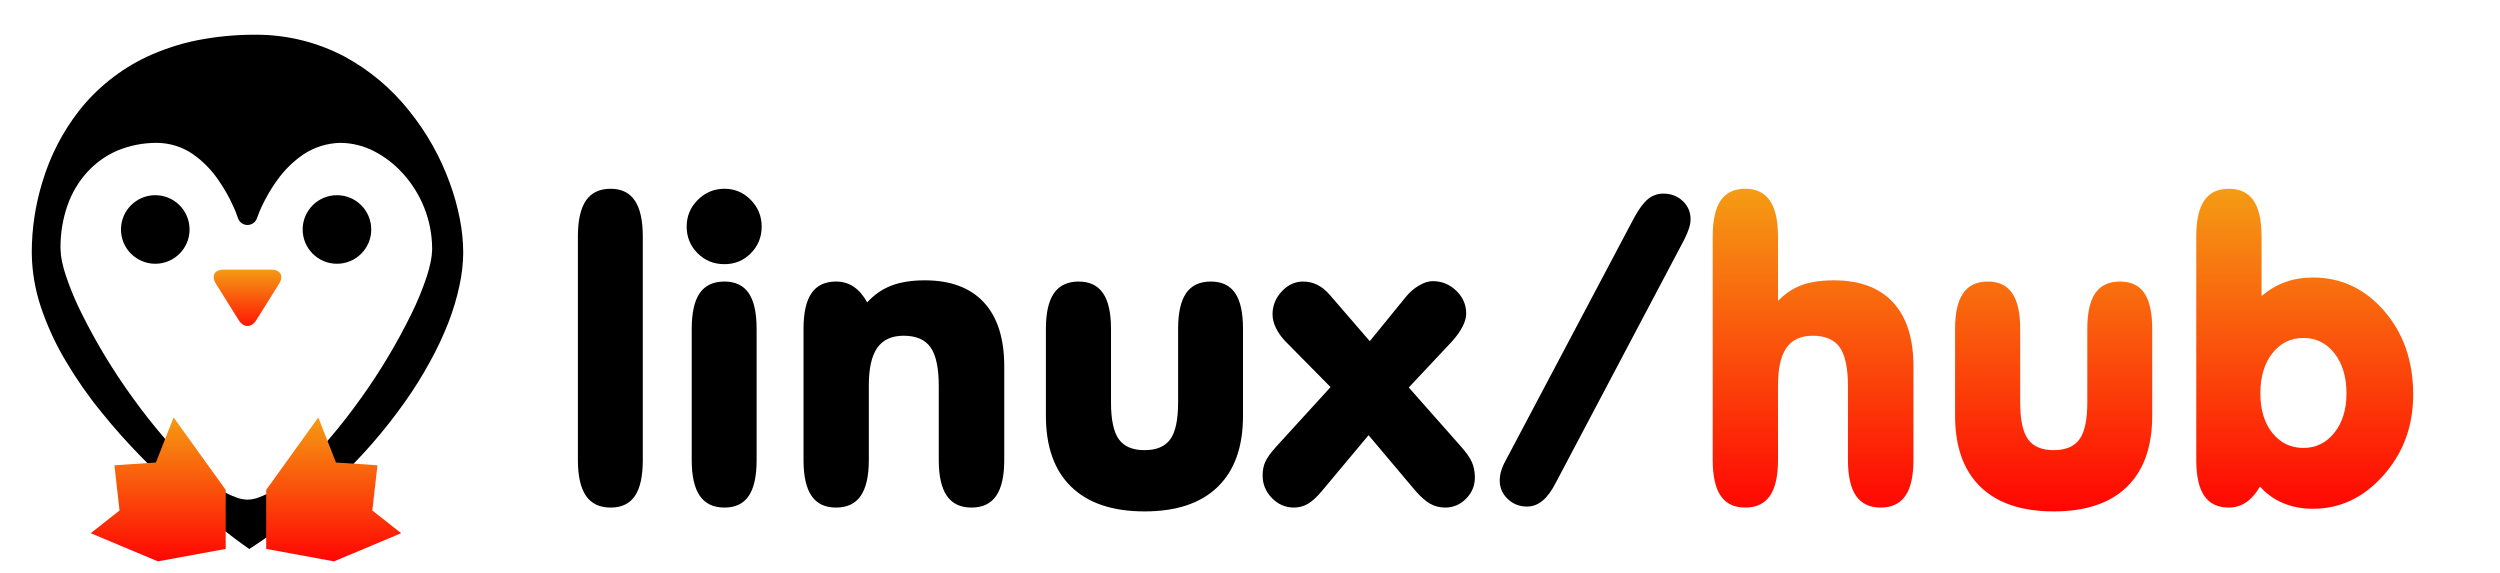 <?xml version="1.0" encoding="UTF-8" standalone="no"?><!-- Generator: Gravit.io --><svg xmlns="http://www.w3.org/2000/svg" xmlns:xlink="http://www.w3.org/1999/xlink" style="isolation:isolate" viewBox="0 0 144 33" width="144pt" height="33pt"><defs><clipPath id="_clipPath_bNV2K1WJpV3sDfpmXWkmqU5LzFa1Y9yX"><rect width="144" height="33"/></clipPath></defs><g clip-path="url(#_clipPath_bNV2K1WJpV3sDfpmXWkmqU5LzFa1Y9yX)"><clipPath id="_clipPath_quBNebHqYr20wodVGQfYYqwx1B4jzhU0"><rect x="1" y="1" width="144" height="33.333" transform="matrix(1,0,0,1,0,0)" fill="rgb(255,255,255)"/></clipPath><g clip-path="url(#_clipPath_quBNebHqYr20wodVGQfYYqwx1B4jzhU0)"><g><g><path d=" M 14.724 2 C 16.51 1.994 18.266 2.425 19.845 3.257 C 21.297 4.044 22.572 5.118 23.594 6.415 C 24.581 7.649 25.362 9.033 25.901 10.52 C 26.154 11.203 26.349 11.903 26.487 12.615 C 26.613 13.246 26.676 13.895 26.682 14.544 C 26.676 15.187 26.602 15.83 26.464 16.456 C 26.309 17.179 26.096 17.891 25.827 18.58 C 25.523 19.355 25.172 20.107 24.77 20.83 C 24.334 21.634 23.852 22.403 23.324 23.149 C 22.152 24.809 20.815 26.341 19.334 27.73 C 17.801 29.177 16.13 30.48 14.357 31.623 C 13.771 31.215 13.209 30.79 12.652 30.343 C 11.09 29.12 9.603 27.799 8.203 26.387 C 7.376 25.543 6.584 24.665 5.843 23.741 C 5.086 22.816 4.402 21.835 3.794 20.807 C 3.203 19.825 2.726 18.78 2.358 17.696 C 2.02 16.679 1.836 15.617 1.83 14.544 C 1.83 13.166 2.037 11.8 2.439 10.491 C 2.881 9.01 3.587 7.626 4.529 6.409 C 5.574 5.072 6.922 3.998 8.461 3.269 C 9.357 2.856 10.298 2.54 11.263 2.339 C 12.399 2.109 13.559 1.994 14.724 2 Z  M 13.708 12.569 C 13.789 12.799 14.007 12.96 14.253 12.96 C 14.494 12.96 14.718 12.805 14.799 12.575 C 14.879 12.345 14.971 12.115 15.074 11.897 C 15.327 11.358 15.625 10.847 15.975 10.365 C 16.389 9.785 16.9 9.285 17.491 8.884 C 18.123 8.47 18.858 8.241 19.615 8.229 L 19.638 8.229 C 20.299 8.241 20.941 8.401 21.527 8.7 C 22.17 9.027 22.744 9.475 23.226 10.014 C 24.288 11.197 24.885 12.724 24.891 14.314 L 24.891 14.395 C 24.885 14.619 24.856 14.848 24.811 15.066 C 24.748 15.359 24.673 15.652 24.581 15.933 C 24.334 16.662 24.047 17.374 23.708 18.057 C 22.87 19.768 21.894 21.398 20.786 22.943 C 20.224 23.729 19.632 24.499 19.001 25.233 C 18.438 25.899 17.836 26.53 17.193 27.122 C 16.688 27.598 16.13 28.018 15.528 28.368 C 15.304 28.494 15.063 28.597 14.816 28.683 C 14.638 28.741 14.449 28.775 14.253 28.781 C 14.064 28.775 13.869 28.741 13.691 28.683 C 13.444 28.597 13.203 28.494 12.979 28.368 C 12.371 28.012 11.808 27.598 11.297 27.116 C 10.648 26.525 10.034 25.899 9.465 25.227 C 8.834 24.493 8.231 23.729 7.663 22.937 C 6.538 21.393 5.55 19.762 4.701 18.052 C 4.356 17.369 4.058 16.657 3.811 15.927 C 3.713 15.646 3.633 15.353 3.57 15.061 C 3.524 14.843 3.495 14.619 3.489 14.395 L 3.484 14.246 C 3.484 13.425 3.616 12.609 3.886 11.835 C 4.127 11.14 4.506 10.491 4.999 9.94 C 5.481 9.406 6.073 8.975 6.727 8.689 C 7.462 8.379 8.249 8.224 9.041 8.229 C 9.047 8.229 9.047 8.229 9.047 8.229 L 9.064 8.229 C 9.793 8.241 10.499 8.459 11.102 8.872 C 11.676 9.274 12.169 9.774 12.566 10.353 C 12.904 10.835 13.197 11.346 13.438 11.886 C 13.542 12.11 13.634 12.334 13.708 12.569 Z " fill-rule="evenodd" fill="rgb(0,0,0)"/><linearGradient id="_lgradient_0" x1="0.5" y1="0" x2="0.5" y2="1.146" gradientTransform="matrix(3.896,0,0,3.245,12.308,15.53)" gradientUnits="userSpaceOnUse"><stop offset="0%" stop-opacity="1" style="stop-color:rgb(245,155,19)"/><stop offset="98.261%" stop-opacity="1" style="stop-color:rgb(255,8,3)"/></linearGradient><path d=" M 13.75 18.441 L 13.092 17.39 L 12.435 16.339 C 12.155 15.893 12.356 15.53 12.882 15.53 L 14.256 15.53 L 15.63 15.53 C 16.157 15.53 16.357 15.893 16.078 16.339 L 15.42 17.39 L 14.763 18.441 C 14.483 18.887 14.029 18.887 13.75 18.441 Z " fill="url(#_lgradient_0)"/><path d=" M 6.968 13.218 C 6.968 12.128 7.853 11.243 8.944 11.243 C 10.034 11.243 10.919 12.128 10.919 13.218 C 10.919 14.308 10.034 15.193 8.944 15.193 C 7.853 15.193 6.968 14.308 6.968 13.218 Z " fill="rgb(0,0,0)"/><path d=" M 17.433 13.218 C 17.433 12.128 18.319 11.243 19.409 11.243 C 20.499 11.243 21.384 12.128 21.384 13.218 C 21.384 14.308 20.499 15.193 19.409 15.193 C 18.319 15.193 17.433 14.308 17.433 13.218 Z " fill="rgb(0,0,0)"/><g><linearGradient id="_lgradient_1" x1="0.5" y1="0" x2="0.5" y2="1" gradientTransform="matrix(7.776,0,0,8.289,15.332,24.045)" gradientUnits="userSpaceOnUse"><stop offset="0%" stop-opacity="1" style="stop-color:rgb(245,155,19)"/><stop offset="98.261%" stop-opacity="1" style="stop-color:rgb(255,8,3)"/></linearGradient><path d=" M 18.333 24.045 L 19.353 26.641 L 21.742 26.801 L 21.446 29.403 L 23.108 30.712 L 19.239 32.334 L 15.332 31.617 L 15.332 28.218 L 18.333 24.045 Z " fill-rule="evenodd" fill="url(#_lgradient_1)"/><linearGradient id="_lgradient_2" x1="0.5" y1="0" x2="0.5" y2="1" gradientTransform="matrix(7.776,0,0,8.289,5.224,24.045)" gradientUnits="userSpaceOnUse"><stop offset="0%" stop-opacity="1" style="stop-color:rgb(245,155,19)"/><stop offset="98.261%" stop-opacity="1" style="stop-color:rgb(255,8,3)"/></linearGradient><path d=" M 10.001 24.045 L 8.979 26.641 L 6.59 26.801 L 6.887 29.403 L 5.224 30.712 L 9.094 32.334 L 13 31.617 L 13 28.218 L 10.001 24.045 Z " fill-rule="evenodd" fill="url(#_lgradient_2)"/></g></g><path d=" M 33.287 26.499 L 33.287 13.62 L 33.287 13.62 Q 33.287 12.223 33.753 11.548 L 33.753 11.548 L 33.753 11.548 Q 34.219 10.873 35.174 10.873 L 35.174 10.873 L 35.174 10.873 Q 36.105 10.873 36.566 11.554 L 36.566 11.554 L 36.566 11.554 Q 37.025 12.235 37.025 13.62 L 37.025 13.62 L 37.025 26.499 L 37.025 26.499 Q 37.025 27.896 36.571 28.566 L 36.571 28.566 L 36.571 28.566 Q 36.117 29.236 35.174 29.236 L 35.174 29.236 L 35.174 29.236 Q 34.219 29.236 33.753 28.56 L 33.753 28.56 L 33.753 28.56 Q 33.287 27.885 33.287 26.499 L 33.287 26.499 Z  M 39.552 13.05 L 39.552 13.05 L 39.552 13.05 Q 39.552 12.153 40.193 11.513 L 40.193 11.513 L 40.193 11.513 Q 40.833 10.873 41.73 10.873 L 41.73 10.873 L 41.73 10.873 Q 42.615 10.873 43.243 11.513 L 43.243 11.513 L 43.243 11.513 Q 43.872 12.153 43.872 13.05 L 43.872 13.05 L 43.872 13.05 Q 43.872 13.958 43.249 14.587 L 43.249 14.587 L 43.249 14.587 Q 42.626 15.216 41.73 15.216 L 41.73 15.216 L 41.73 15.216 Q 40.81 15.216 40.181 14.587 L 40.181 14.587 L 40.181 14.587 Q 39.552 13.958 39.552 13.05 Z  M 43.581 18.942 L 43.581 26.499 L 43.581 26.499 Q 43.581 27.896 43.127 28.566 L 43.127 28.566 L 43.127 28.566 Q 42.673 29.236 41.73 29.236 L 41.73 29.236 L 41.73 29.236 Q 40.775 29.236 40.309 28.56 L 40.309 28.56 L 40.309 28.56 Q 39.843 27.885 39.843 26.499 L 39.843 26.499 L 39.843 18.942 L 39.843 18.942 Q 39.843 17.556 40.303 16.887 L 40.303 16.887 L 40.303 16.887 Q 40.763 16.217 41.73 16.217 L 41.73 16.217 L 41.73 16.217 Q 42.673 16.217 43.127 16.887 L 43.127 16.887 L 43.127 16.887 Q 43.581 17.556 43.581 18.942 L 43.581 18.942 Z  M 46.283 26.499 L 46.283 26.499 L 46.283 18.942 L 46.283 18.942 Q 46.283 17.556 46.743 16.887 L 46.743 16.887 L 46.743 16.887 Q 47.203 16.217 48.157 16.217 L 48.157 16.217 L 48.157 16.217 Q 48.728 16.217 49.17 16.514 L 49.17 16.514 L 49.17 16.514 Q 49.613 16.811 49.951 17.416 L 49.951 17.416 L 49.951 17.416 Q 50.556 16.753 51.348 16.45 L 51.348 16.45 L 51.348 16.45 Q 52.14 16.147 53.269 16.147 L 53.269 16.147 L 53.269 16.147 Q 55.493 16.147 56.67 17.416 L 56.67 17.416 L 56.67 17.416 Q 57.845 18.686 57.845 21.108 L 57.845 21.108 L 57.845 26.499 L 57.845 26.499 Q 57.845 27.885 57.38 28.56 L 57.38 28.56 L 57.38 28.56 Q 56.914 29.236 55.959 29.236 L 55.959 29.236 L 55.959 29.236 Q 55.004 29.236 54.539 28.56 L 54.539 28.56 L 54.539 28.56 Q 54.073 27.885 54.073 26.499 L 54.073 26.499 L 54.073 22.249 L 54.073 22.249 Q 54.073 20.677 53.601 20.008 L 53.601 20.008 L 53.601 20.008 Q 53.13 19.338 52.047 19.338 L 52.047 19.338 L 52.047 19.338 Q 51.022 19.338 50.533 20.03 L 50.533 20.03 L 50.533 20.03 Q 50.044 20.724 50.044 22.203 L 50.044 22.203 L 50.044 26.499 L 50.044 26.499 Q 50.044 27.885 49.578 28.56 L 49.578 28.56 L 49.578 28.56 Q 49.112 29.236 48.157 29.236 L 48.157 29.236 L 48.157 29.236 Q 47.203 29.236 46.743 28.56 L 46.743 28.56 L 46.743 28.56 Q 46.283 27.885 46.283 26.499 Z  M 60.244 23.949 L 60.244 23.949 L 60.244 18.942 L 60.244 18.942 Q 60.244 17.556 60.71 16.887 L 60.71 16.887 L 60.71 16.887 Q 61.176 16.217 62.131 16.217 L 62.131 16.217 L 62.131 16.217 Q 63.074 16.217 63.534 16.887 L 63.534 16.887 L 63.534 16.887 Q 63.994 17.556 63.994 18.942 L 63.994 18.942 L 63.994 23.18 L 63.994 23.18 Q 63.994 24.683 64.448 25.306 L 64.448 25.306 L 64.448 25.306 Q 64.902 25.929 65.927 25.929 L 65.927 25.929 L 65.927 25.929 Q 66.951 25.929 67.405 25.306 L 67.405 25.306 L 67.405 25.306 Q 67.859 24.683 67.859 23.18 L 67.859 23.18 L 67.859 18.942 L 67.859 18.942 Q 67.859 17.556 68.32 16.887 L 68.32 16.887 L 68.32 16.887 Q 68.779 16.217 69.746 16.217 L 69.746 16.217 L 69.746 16.217 Q 70.689 16.217 71.143 16.881 L 71.143 16.881 L 71.143 16.881 Q 71.597 17.545 71.597 18.942 L 71.597 18.942 L 71.597 23.949 L 71.597 23.949 Q 71.597 26.627 70.142 28.042 L 70.142 28.042 L 70.142 28.042 Q 68.686 29.457 65.927 29.457 L 65.927 29.457 L 65.927 29.457 Q 63.167 29.457 61.706 28.042 L 61.706 28.042 L 61.706 28.042 Q 60.244 26.627 60.244 23.949 Z  M 81.518 28.257 L 78.829 25.067 L 76.162 28.257 L 76.162 28.257 Q 75.731 28.782 75.353 29.009 L 75.353 29.009 L 75.353 29.009 Q 74.974 29.236 74.532 29.236 L 74.532 29.236 L 74.532 29.236 Q 73.798 29.236 73.263 28.688 L 73.263 28.688 L 73.263 28.688 Q 72.727 28.141 72.727 27.384 L 72.727 27.384 L 72.727 27.384 Q 72.727 26.953 72.873 26.616 L 72.873 26.616 L 72.873 26.616 Q 73.018 26.278 73.507 25.731 L 73.507 25.731 L 76.64 22.296 L 74.008 19.629 L 74.008 19.629 Q 73.67 19.268 73.484 18.872 L 73.484 18.872 L 73.484 18.872 Q 73.298 18.476 73.298 18.104 L 73.298 18.104 L 73.298 18.104 Q 73.298 17.358 73.828 16.788 L 73.828 16.788 L 73.828 16.788 Q 74.357 16.217 75.056 16.217 L 75.056 16.217 L 75.056 16.217 Q 75.498 16.217 75.883 16.409 L 75.883 16.409 L 75.883 16.409 Q 76.267 16.601 76.616 17.009 L 76.616 17.009 L 78.899 19.652 L 80.995 17.079 L 80.995 17.079 Q 81.321 16.683 81.745 16.439 L 81.745 16.439 L 81.745 16.439 Q 82.17 16.194 82.52 16.194 L 82.52 16.194 L 82.52 16.194 Q 83.312 16.194 83.882 16.747 L 83.882 16.747 L 83.882 16.747 Q 84.453 17.3 84.453 18.057 L 84.453 18.057 L 84.453 18.057 Q 84.453 18.406 84.243 18.814 L 84.243 18.814 L 84.243 18.814 Q 84.034 19.222 83.626 19.676 L 83.626 19.676 L 81.146 22.319 L 84.08 25.638 L 84.08 25.638 Q 84.616 26.231 84.785 26.627 L 84.785 26.627 L 84.785 26.627 Q 84.953 27.023 84.953 27.501 L 84.953 27.501 L 84.953 27.501 Q 84.953 28.211 84.447 28.723 L 84.447 28.723 L 84.447 28.723 Q 83.94 29.236 83.242 29.236 L 83.242 29.236 L 83.242 29.236 Q 82.764 29.236 82.375 29.014 L 82.375 29.014 L 82.375 29.014 Q 81.984 28.793 81.518 28.257 L 81.518 28.257 Z " fill="rgb(0,0,0)"/><linearGradient id="_lgradient_3" x1="0.5" y1="0" x2="0.5" y2="1" gradientTransform="matrix(40.348,0,0,18.585,98.652,10.873)" gradientUnits="userSpaceOnUse"><stop offset="0%" stop-opacity="1" style="stop-color:rgb(245,156,20)"/><stop offset="100%" stop-opacity="1" style="stop-color:rgb(255,5,2)"/><stop offset="100%" stop-opacity="1" style="stop-color:rgb(0,0,0)"/></linearGradient><path d=" M 102.413 13.62 L 102.413 17.335 L 102.413 17.335 Q 103.019 16.706 103.764 16.427 L 103.764 16.427 L 103.764 16.427 Q 104.509 16.147 105.638 16.147 L 105.638 16.147 L 105.638 16.147 Q 107.863 16.147 109.039 17.416 L 109.039 17.416 L 109.039 17.416 Q 110.215 18.686 110.215 21.108 L 110.215 21.108 L 110.215 26.499 L 110.215 26.499 Q 110.215 27.885 109.749 28.56 L 109.749 28.56 L 109.749 28.56 Q 109.283 29.236 108.329 29.236 L 108.329 29.236 L 108.329 29.236 Q 107.374 29.236 106.908 28.56 L 106.908 28.56 L 106.908 28.56 Q 106.442 27.885 106.442 26.499 L 106.442 26.499 L 106.442 22.249 L 106.442 22.249 Q 106.442 20.677 105.97 20.008 L 105.97 20.008 L 105.97 20.008 Q 105.499 19.338 104.416 19.338 L 104.416 19.338 L 104.416 19.338 Q 103.392 19.338 102.902 20.03 L 102.902 20.03 L 102.902 20.03 Q 102.413 20.724 102.413 22.203 L 102.413 22.203 L 102.413 26.499 L 102.413 26.499 Q 102.413 27.885 101.947 28.56 L 101.947 28.56 L 101.947 28.56 Q 101.482 29.236 100.527 29.236 L 100.527 29.236 L 100.527 29.236 Q 99.572 29.236 99.112 28.56 L 99.112 28.56 L 99.112 28.56 Q 98.652 27.885 98.652 26.499 L 98.652 26.499 L 98.652 13.62 L 98.652 13.62 Q 98.652 12.223 99.112 11.548 L 99.112 11.548 L 99.112 11.548 Q 99.572 10.873 100.527 10.873 L 100.527 10.873 L 100.527 10.873 Q 101.482 10.873 101.947 11.559 L 101.947 11.559 L 101.947 11.559 Q 102.413 12.247 102.413 13.62 L 102.413 13.62 Z  M 112.613 23.949 L 112.613 23.949 L 112.613 18.942 L 112.613 18.942 Q 112.613 17.556 113.079 16.887 L 113.079 16.887 L 113.079 16.887 Q 113.545 16.217 114.5 16.217 L 114.5 16.217 L 114.5 16.217 Q 115.443 16.217 115.903 16.887 L 115.903 16.887 L 115.903 16.887 Q 116.363 17.556 116.363 18.942 L 116.363 18.942 L 116.363 23.18 L 116.363 23.18 Q 116.363 24.683 116.817 25.306 L 116.817 25.306 L 116.817 25.306 Q 117.271 25.929 118.296 25.929 L 118.296 25.929 L 118.296 25.929 Q 119.321 25.929 119.775 25.306 L 119.775 25.306 L 119.775 25.306 Q 120.229 24.683 120.229 23.18 L 120.229 23.18 L 120.229 18.942 L 120.229 18.942 Q 120.229 17.556 120.689 16.887 L 120.689 16.887 L 120.689 16.887 Q 121.149 16.217 122.115 16.217 L 122.115 16.217 L 122.115 16.217 Q 123.059 16.217 123.513 16.881 L 123.513 16.881 L 123.513 16.881 Q 123.967 17.545 123.967 18.942 L 123.967 18.942 L 123.967 23.949 L 123.967 23.949 Q 123.967 26.627 122.511 28.042 L 122.511 28.042 L 122.511 28.042 Q 121.056 29.457 118.296 29.457 L 118.296 29.457 L 118.296 29.457 Q 115.536 29.457 114.075 28.042 L 114.075 28.042 L 114.075 28.042 Q 112.613 26.627 112.613 23.949 Z  M 130.197 22.657 L 130.197 22.657 L 130.197 22.657 Q 130.197 24.077 130.889 24.939 L 130.889 24.939 L 130.889 24.939 Q 131.582 25.801 132.677 25.801 L 132.677 25.801 L 132.677 25.801 Q 133.76 25.801 134.458 24.927 L 134.458 24.927 L 134.458 24.927 Q 135.157 24.054 135.157 22.657 L 135.157 22.657 L 135.157 22.657 Q 135.157 21.236 134.464 20.351 L 134.464 20.351 L 134.464 20.351 Q 133.772 19.466 132.677 19.466 L 132.677 19.466 L 132.677 19.466 Q 131.582 19.466 130.889 20.345 L 130.889 20.345 L 130.889 20.345 Q 130.197 21.224 130.197 22.657 Z  M 130.266 13.62 L 130.266 17.056 L 130.266 17.056 Q 130.884 16.52 131.623 16.252 L 131.623 16.252 L 131.623 16.252 Q 132.363 15.984 133.224 15.984 L 133.224 15.984 L 133.224 15.984 Q 135.658 15.984 137.329 17.911 L 137.329 17.911 L 137.329 17.911 Q 139 19.839 139 22.726 L 139 22.726 L 139 22.726 Q 139 25.451 137.288 27.378 L 137.288 27.378 L 137.288 27.378 Q 135.576 29.305 133.224 29.305 L 133.224 29.305 L 133.224 29.305 Q 132.293 29.305 131.512 28.98 L 131.512 28.98 L 131.512 28.98 Q 130.732 28.653 130.173 28.025 L 130.173 28.025 L 130.173 28.025 Q 129.824 28.63 129.376 28.933 L 129.376 28.933 L 129.376 28.933 Q 128.928 29.236 128.38 29.236 L 128.38 29.236 L 128.38 29.236 Q 127.425 29.236 126.965 28.56 L 126.965 28.56 L 126.965 28.56 Q 126.505 27.885 126.505 26.499 L 126.505 26.499 L 126.505 13.62 L 126.505 13.62 Q 126.505 12.223 126.965 11.548 L 126.965 11.548 L 126.965 11.548 Q 127.425 10.873 128.38 10.873 L 128.38 10.873 L 128.38 10.873 Q 129.335 10.873 129.801 11.548 L 129.801 11.548 L 129.801 11.548 Q 130.266 12.223 130.266 13.62 L 130.266 13.62 Z " fill="url(#_lgradient_3)"/><path d=" M 97.016 13.795 L 89.621 27.791 L 89.621 27.791 Q 89.261 28.502 88.853 28.84 L 88.853 28.84 L 88.853 28.84 Q 88.446 29.178 87.956 29.178 L 87.956 29.178 L 87.956 29.178 Q 87.304 29.178 86.845 28.741 L 86.845 28.741 L 86.845 28.741 Q 86.384 28.304 86.384 27.675 L 86.384 27.675 L 86.384 27.675 Q 86.384 27.419 86.466 27.134 L 86.466 27.134 L 86.466 27.134 Q 86.547 26.849 86.722 26.534 L 86.722 26.534 L 94.128 12.538 L 94.128 12.538 Q 94.547 11.769 94.931 11.461 L 94.931 11.461 L 94.931 11.461 Q 95.316 11.152 95.805 11.152 L 95.805 11.152 L 95.805 11.152 Q 96.469 11.152 96.923 11.577 L 96.923 11.577 L 96.923 11.577 Q 97.377 12.002 97.377 12.631 L 97.377 12.631 L 97.377 12.631 Q 97.377 12.864 97.289 13.143 L 97.289 13.143 L 97.289 13.143 Q 97.202 13.422 97.016 13.795 L 97.016 13.795 Z " fill="rgb(0,0,0)"/></g></g></g></svg>